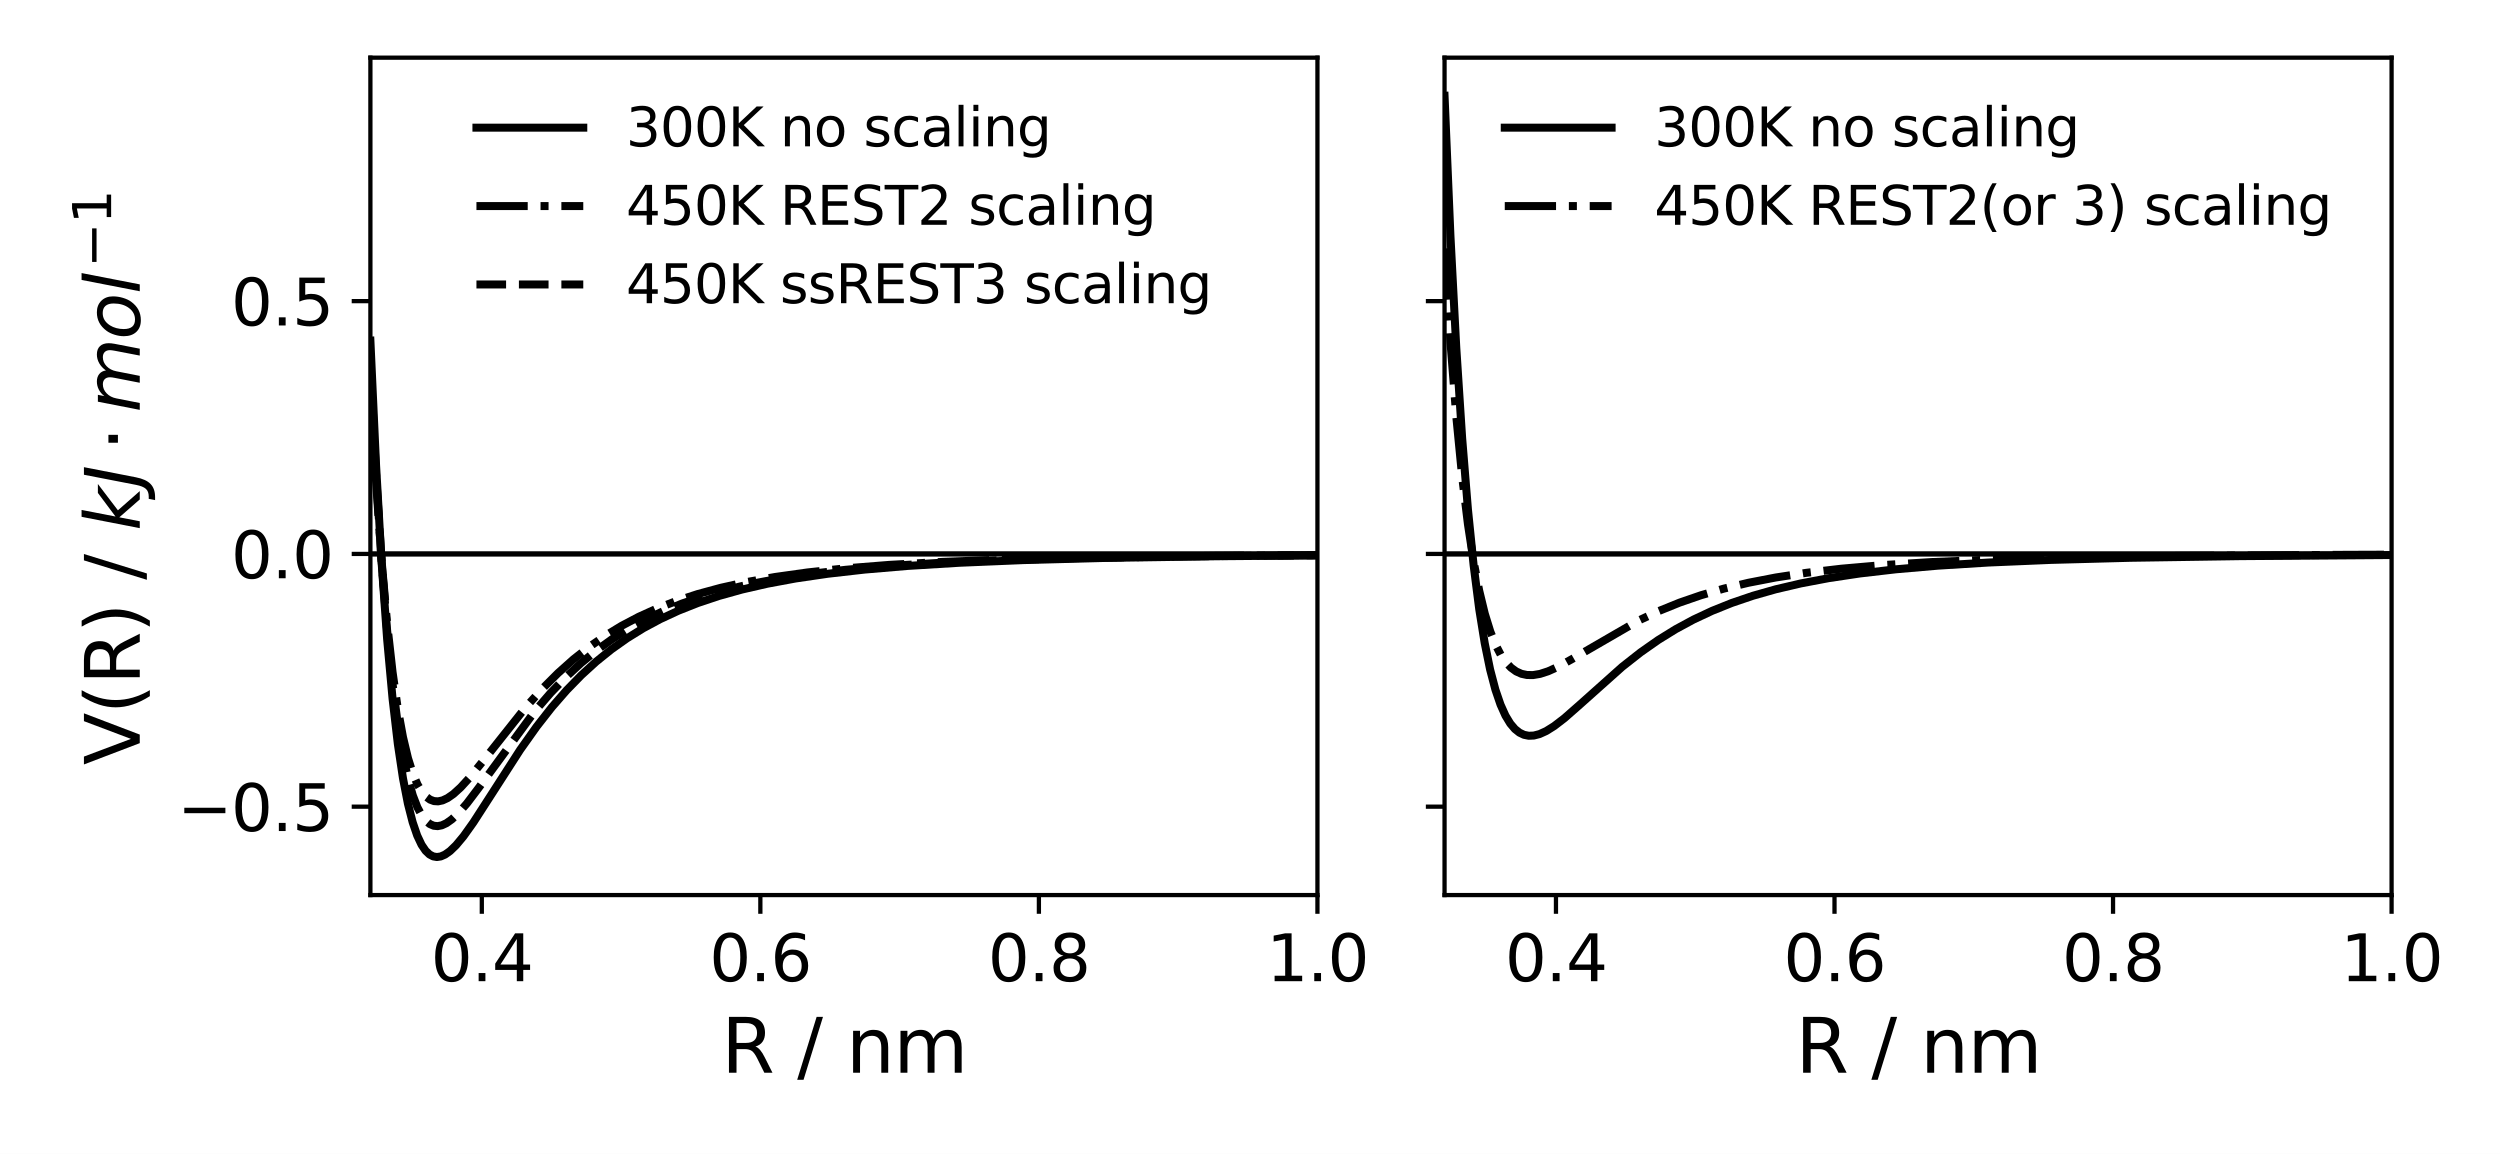<?xml version="1.0" encoding="utf-8" standalone="no"?>
<!DOCTYPE svg PUBLIC "-//W3C//DTD SVG 1.1//EN"
  "http://www.w3.org/Graphics/SVG/1.1/DTD/svg11.dtd">
<svg xmlns:xlink="http://www.w3.org/1999/xlink" width="468pt" height="216pt" viewBox="0 0 468 216" xmlns="http://www.w3.org/2000/svg" version="1.1">
 <rect x="0" y="0" width="468" height="216" fill="#808080" stroke="none"/>
 <defs>
  <style type="text/css">*{stroke-linejoin: round; stroke-linecap: butt}</style>
 </defs>
 <g id="figure_1">
  <g id="patch_1">
   <path d="M 0 216 
L 468 216 
L 468 0 
L 0 0 
z
" style="fill: #ffffff; stroke: #ffffff; stroke-width: 2; stroke-linejoin: miter"/>
  </g>
  <g id="axes_1">
   <g id="patch_2">
    <path d="M 69.338 167.56 
L 246.624 167.56 
L 246.624 10.8 
L 69.338 10.8 
z
" style="fill: #ffffff"/>
   </g>
   <g id="matplotlib.axis_1">
    <g id="xtick_1">
     <g id="line2d_1">
      <defs>
       <path id="meb10163d0d" d="M 0 0 
L 0 3.5 
" style="stroke: #000000; stroke-width: 0.8"/>
      </defs>
      <g>
       <use xlink:href="#meb10163d0d" x="90.195" y="167.56" style="stroke: #000000; stroke-width: 0.8"/>
      </g>
     </g>
     <g id="text_1">
      <!-- 0.4 -->
      <g transform="translate(80.653 183.678) scale(0.12 -0.12)">
       <defs>
        <path id="DejaVuSans-30" d="M 2034 4250 
Q 1547 4250 1301 3770 
Q 1056 3291 1056 2328 
Q 1056 1369 1301 889 
Q 1547 409 2034 409 
Q 2525 409 2770 889 
Q 3016 1369 3016 2328 
Q 3016 3291 2770 3770 
Q 2525 4250 2034 4250 
z
M 2034 4750 
Q 2819 4750 3233 4129 
Q 3647 3509 3647 2328 
Q 3647 1150 3233 529 
Q 2819 -91 2034 -91 
Q 1250 -91 836 529 
Q 422 1150 422 2328 
Q 422 3509 836 4129 
Q 1250 4750 2034 4750 
z
" transform="scale(0.016)"/>
        <path id="DejaVuSans-2e" d="M 684 794 
L 1344 794 
L 1344 0 
L 684 0 
L 684 794 
z
" transform="scale(0.016)"/>
        <path id="DejaVuSans-34" d="M 2419 4116 
L 825 1625 
L 2419 1625 
L 2419 4116 
z
M 2253 4666 
L 3047 4666 
L 3047 1625 
L 3713 1625 
L 3713 1100 
L 3047 1100 
L 3047 0 
L 2419 0 
L 2419 1100 
L 313 1100 
L 313 1709 
L 2253 4666 
z
" transform="scale(0.016)"/>
       </defs>
       <use xlink:href="#DejaVuSans-30"/>
       <use xlink:href="#DejaVuSans-2e" x="63.623"/>
       <use xlink:href="#DejaVuSans-34" x="95.41"/>
      </g>
     </g>
    </g>
    <g id="xtick_2">
     <g id="line2d_2">
      <g>
       <use xlink:href="#meb10163d0d" x="142.338" y="167.56" style="stroke: #000000; stroke-width: 0.8"/>
      </g>
     </g>
     <g id="text_2">
      <!-- 0.6 -->
      <g transform="translate(132.796 183.678) scale(0.12 -0.12)">
       <defs>
        <path id="DejaVuSans-36" d="M 2113 2584 
Q 1688 2584 1439 2293 
Q 1191 2003 1191 1497 
Q 1191 994 1439 701 
Q 1688 409 2113 409 
Q 2538 409 2786 701 
Q 3034 994 3034 1497 
Q 3034 2003 2786 2293 
Q 2538 2584 2113 2584 
z
M 3366 4563 
L 3366 3988 
Q 3128 4100 2886 4159 
Q 2644 4219 2406 4219 
Q 1781 4219 1451 3797 
Q 1122 3375 1075 2522 
Q 1259 2794 1537 2939 
Q 1816 3084 2150 3084 
Q 2853 3084 3261 2657 
Q 3669 2231 3669 1497 
Q 3669 778 3244 343 
Q 2819 -91 2113 -91 
Q 1303 -91 875 529 
Q 447 1150 447 2328 
Q 447 3434 972 4092 
Q 1497 4750 2381 4750 
Q 2619 4750 2861 4703 
Q 3103 4656 3366 4563 
z
" transform="scale(0.016)"/>
       </defs>
       <use xlink:href="#DejaVuSans-30"/>
       <use xlink:href="#DejaVuSans-2e" x="63.623"/>
       <use xlink:href="#DejaVuSans-36" x="95.41"/>
      </g>
     </g>
    </g>
    <g id="xtick_3">
     <g id="line2d_3">
      <g>
       <use xlink:href="#meb10163d0d" x="194.481" y="167.56" style="stroke: #000000; stroke-width: 0.8"/>
      </g>
     </g>
     <g id="text_3">
      <!-- 0.8 -->
      <g transform="translate(184.939 183.678) scale(0.12 -0.12)">
       <defs>
        <path id="DejaVuSans-38" d="M 2034 2216 
Q 1584 2216 1326 1975 
Q 1069 1734 1069 1313 
Q 1069 891 1326 650 
Q 1584 409 2034 409 
Q 2484 409 2743 651 
Q 3003 894 3003 1313 
Q 3003 1734 2745 1975 
Q 2488 2216 2034 2216 
z
M 1403 2484 
Q 997 2584 770 2862 
Q 544 3141 544 3541 
Q 544 4100 942 4425 
Q 1341 4750 2034 4750 
Q 2731 4750 3128 4425 
Q 3525 4100 3525 3541 
Q 3525 3141 3298 2862 
Q 3072 2584 2669 2484 
Q 3125 2378 3379 2068 
Q 3634 1759 3634 1313 
Q 3634 634 3220 271 
Q 2806 -91 2034 -91 
Q 1263 -91 848 271 
Q 434 634 434 1313 
Q 434 1759 690 2068 
Q 947 2378 1403 2484 
z
M 1172 3481 
Q 1172 3119 1398 2916 
Q 1625 2713 2034 2713 
Q 2441 2713 2670 2916 
Q 2900 3119 2900 3481 
Q 2900 3844 2670 4047 
Q 2441 4250 2034 4250 
Q 1625 4250 1398 4047 
Q 1172 3844 1172 3481 
z
" transform="scale(0.016)"/>
       </defs>
       <use xlink:href="#DejaVuSans-30"/>
       <use xlink:href="#DejaVuSans-2e" x="63.623"/>
       <use xlink:href="#DejaVuSans-38" x="95.41"/>
      </g>
     </g>
    </g>
    <g id="xtick_4">
     <g id="line2d_4">
      <g>
       <use xlink:href="#meb10163d0d" x="246.624" y="167.56" style="stroke: #000000; stroke-width: 0.8"/>
      </g>
     </g>
     <g id="text_4">
      <!-- 1.0 -->
      <g transform="translate(237.082 183.678) scale(0.12 -0.12)">
       <defs>
        <path id="DejaVuSans-31" d="M 794 531 
L 1825 531 
L 1825 4091 
L 703 3866 
L 703 4441 
L 1819 4666 
L 2450 4666 
L 2450 531 
L 3481 531 
L 3481 0 
L 794 0 
L 794 531 
z
" transform="scale(0.016)"/>
       </defs>
       <use xlink:href="#DejaVuSans-31"/>
       <use xlink:href="#DejaVuSans-2e" x="63.623"/>
       <use xlink:href="#DejaVuSans-30" x="95.41"/>
      </g>
     </g>
    </g>
    <g id="text_5">
     <!-- R / nm -->
     <g transform="translate(135.055 200.812) scale(0.14 -0.14)">
      <defs>
       <path id="DejaVuSans-52" d="M 2841 2188 
Q 3044 2119 3236 1894 
Q 3428 1669 3622 1275 
L 4263 0 
L 3584 0 
L 2988 1197 
Q 2756 1666 2539 1819 
Q 2322 1972 1947 1972 
L 1259 1972 
L 1259 0 
L 628 0 
L 628 4666 
L 2053 4666 
Q 2853 4666 3247 4331 
Q 3641 3997 3641 3322 
Q 3641 2881 3436 2590 
Q 3231 2300 2841 2188 
z
M 1259 4147 
L 1259 2491 
L 2053 2491 
Q 2509 2491 2742 2702 
Q 2975 2913 2975 3322 
Q 2975 3731 2742 3939 
Q 2509 4147 2053 4147 
L 1259 4147 
z
" transform="scale(0.016)"/>
       <path id="DejaVuSans-20" transform="scale(0.016)"/>
       <path id="DejaVuSans-2f" d="M 1625 4666 
L 2156 4666 
L 531 -594 
L 0 -594 
L 1625 4666 
z
" transform="scale(0.016)"/>
       <path id="DejaVuSans-6e" d="M 3513 2113 
L 3513 0 
L 2938 0 
L 2938 2094 
Q 2938 2591 2744 2837 
Q 2550 3084 2163 3084 
Q 1697 3084 1428 2787 
Q 1159 2491 1159 1978 
L 1159 0 
L 581 0 
L 581 3500 
L 1159 3500 
L 1159 2956 
Q 1366 3272 1645 3428 
Q 1925 3584 2291 3584 
Q 2894 3584 3203 3211 
Q 3513 2838 3513 2113 
z
" transform="scale(0.016)"/>
       <path id="DejaVuSans-6d" d="M 3328 2828 
Q 3544 3216 3844 3400 
Q 4144 3584 4550 3584 
Q 5097 3584 5394 3201 
Q 5691 2819 5691 2113 
L 5691 0 
L 5113 0 
L 5113 2094 
Q 5113 2597 4934 2840 
Q 4756 3084 4391 3084 
Q 3944 3084 3684 2787 
Q 3425 2491 3425 1978 
L 3425 0 
L 2847 0 
L 2847 2094 
Q 2847 2600 2669 2842 
Q 2491 3084 2119 3084 
Q 1678 3084 1418 2786 
Q 1159 2488 1159 1978 
L 1159 0 
L 581 0 
L 581 3500 
L 1159 3500 
L 1159 2956 
Q 1356 3278 1631 3431 
Q 1906 3584 2284 3584 
Q 2666 3584 2933 3390 
Q 3200 3197 3328 2828 
z
" transform="scale(0.016)"/>
      </defs>
      <use xlink:href="#DejaVuSans-52"/>
      <use xlink:href="#DejaVuSans-20" x="69.482"/>
      <use xlink:href="#DejaVuSans-2f" x="101.27"/>
      <use xlink:href="#DejaVuSans-20" x="134.961"/>
      <use xlink:href="#DejaVuSans-6e" x="166.748"/>
      <use xlink:href="#DejaVuSans-6d" x="230.127"/>
     </g>
    </g>
   </g>
   <g id="matplotlib.axis_2">
    <g id="ytick_1">
     <g id="line2d_5">
      <defs>
       <path id="m33d4fa4dc5" d="M 0 0 
L -3.5 0 
" style="stroke: #000000; stroke-width: 0.8"/>
      </defs>
      <g>
       <use xlink:href="#m33d4fa4dc5" x="69.338" y="151.013" style="stroke: #000000; stroke-width: 0.8"/>
      </g>
     </g>
     <g id="text_6">
      <!-- −0.5 -->
      <g transform="translate(33.199 155.572) scale(0.12 -0.12)">
       <defs>
        <path id="DejaVuSans-2212" d="M 678 2272 
L 4684 2272 
L 4684 1741 
L 678 1741 
L 678 2272 
z
" transform="scale(0.016)"/>
        <path id="DejaVuSans-35" d="M 691 4666 
L 3169 4666 
L 3169 4134 
L 1269 4134 
L 1269 2991 
Q 1406 3038 1543 3061 
Q 1681 3084 1819 3084 
Q 2600 3084 3056 2656 
Q 3513 2228 3513 1497 
Q 3513 744 3044 326 
Q 2575 -91 1722 -91 
Q 1428 -91 1123 -41 
Q 819 9 494 109 
L 494 744 
Q 775 591 1075 516 
Q 1375 441 1709 441 
Q 2250 441 2565 725 
Q 2881 1009 2881 1497 
Q 2881 1984 2565 2268 
Q 2250 2553 1709 2553 
Q 1456 2553 1204 2497 
Q 953 2441 691 2322 
L 691 4666 
z
" transform="scale(0.016)"/>
       </defs>
       <use xlink:href="#DejaVuSans-2212"/>
       <use xlink:href="#DejaVuSans-30" x="83.789"/>
       <use xlink:href="#DejaVuSans-2e" x="147.412"/>
       <use xlink:href="#DejaVuSans-35" x="179.199"/>
      </g>
     </g>
    </g>
    <g id="ytick_2">
     <g id="line2d_6">
      <g>
       <use xlink:href="#m33d4fa4dc5" x="69.338" y="103.691" style="stroke: #000000; stroke-width: 0.8"/>
      </g>
     </g>
     <g id="text_7">
      <!-- 0.0 -->
      <g transform="translate(43.254 108.25) scale(0.12 -0.12)">
       <use xlink:href="#DejaVuSans-30"/>
       <use xlink:href="#DejaVuSans-2e" x="63.623"/>
       <use xlink:href="#DejaVuSans-30" x="95.41"/>
      </g>
     </g>
    </g>
    <g id="ytick_3">
     <g id="line2d_7">
      <g>
       <use xlink:href="#m33d4fa4dc5" x="69.338" y="56.369" style="stroke: #000000; stroke-width: 0.8"/>
      </g>
     </g>
     <g id="text_8">
      <!-- 0.5 -->
      <g transform="translate(43.254 60.928) scale(0.12 -0.12)">
       <use xlink:href="#DejaVuSans-30"/>
       <use xlink:href="#DejaVuSans-2e" x="63.623"/>
       <use xlink:href="#DejaVuSans-35" x="95.41"/>
      </g>
     </g>
    </g>
    <g id="text_9">
     <!-- V(R) / $kJ \cdot mol^{-1}$ -->
     <g transform="translate(26.259 143.22) rotate(-90) scale(0.14 -0.14)">
      <defs>
       <path id="DejaVuSans-56" d="M 1831 0 
L 50 4666 
L 709 4666 
L 2188 738 
L 3669 4666 
L 4325 4666 
L 2547 0 
L 1831 0 
z
" transform="scale(0.016)"/>
       <path id="DejaVuSans-28" d="M 1984 4856 
Q 1566 4138 1362 3434 
Q 1159 2731 1159 2009 
Q 1159 1288 1364 580 
Q 1569 -128 1984 -844 
L 1484 -844 
Q 1016 -109 783 600 
Q 550 1309 550 2009 
Q 550 2706 781 3412 
Q 1013 4119 1484 4856 
L 1984 4856 
z
" transform="scale(0.016)"/>
       <path id="DejaVuSans-29" d="M 513 4856 
L 1013 4856 
Q 1481 4119 1714 3412 
Q 1947 2706 1947 2009 
Q 1947 1309 1714 600 
Q 1481 -109 1013 -844 
L 513 -844 
Q 928 -128 1133 580 
Q 1338 1288 1338 2009 
Q 1338 2731 1133 3434 
Q 928 4138 513 4856 
z
" transform="scale(0.016)"/>
       <path id="DejaVuSans-Oblique-6b" d="M 1172 4863 
L 1747 4863 
L 1197 2028 
L 3169 3500 
L 3916 3500 
L 1716 1825 
L 3322 0 
L 2625 0 
L 1131 1709 
L 800 0 
L 225 0 
L 1172 4863 
z
" transform="scale(0.016)"/>
       <path id="DejaVuSans-Oblique-4a" d="M 1069 4666 
L 1703 4666 
L 856 325 
Q 691 -522 298 -901 
Q -94 -1281 -800 -1281 
L -1050 -1281 
L -947 -750 
L -750 -750 
Q -328 -750 -109 -509 
Q 109 -269 225 325 
L 1069 4666 
z
" transform="scale(0.016)"/>
       <path id="DejaVuSans-22c5" d="M 684 2619 
L 1344 2619 
L 1344 1825 
L 684 1825 
L 684 2619 
z
" transform="scale(0.016)"/>
       <path id="DejaVuSans-Oblique-6d" d="M 5747 2113 
L 5338 0 
L 4763 0 
L 5166 2094 
Q 5191 2228 5203 2325 
Q 5216 2422 5216 2491 
Q 5216 2772 5059 2928 
Q 4903 3084 4622 3084 
Q 4203 3084 3875 2770 
Q 3547 2456 3450 1953 
L 3066 0 
L 2491 0 
L 2900 2094 
Q 2925 2209 2937 2307 
Q 2950 2406 2950 2484 
Q 2950 2769 2794 2926 
Q 2638 3084 2363 3084 
Q 1938 3084 1609 2770 
Q 1281 2456 1184 1953 
L 800 0 
L 225 0 
L 909 3500 
L 1484 3500 
L 1375 2956 
Q 1609 3263 1923 3423 
Q 2238 3584 2597 3584 
Q 2978 3584 3223 3384 
Q 3469 3184 3519 2828 
Q 3781 3197 4126 3390 
Q 4472 3584 4856 3584 
Q 5306 3584 5551 3325 
Q 5797 3066 5797 2591 
Q 5797 2488 5784 2364 
Q 5772 2241 5747 2113 
z
" transform="scale(0.016)"/>
       <path id="DejaVuSans-Oblique-6f" d="M 1625 -91 
Q 1009 -91 651 289 
Q 294 669 294 1325 
Q 294 1706 417 2101 
Q 541 2497 738 2766 
Q 1047 3184 1428 3384 
Q 1809 3584 2291 3584 
Q 2888 3584 3255 3212 
Q 3622 2841 3622 2241 
Q 3622 1825 3500 1412 
Q 3378 1000 3181 728 
Q 2875 309 2494 109 
Q 2113 -91 1625 -91 
z
M 891 1344 
Q 891 869 1089 633 
Q 1288 397 1691 397 
Q 2269 397 2648 901 
Q 3028 1406 3028 2181 
Q 3028 2634 2825 2865 
Q 2622 3097 2228 3097 
Q 1903 3097 1650 2945 
Q 1397 2794 1197 2484 
Q 1050 2253 970 1956 
Q 891 1659 891 1344 
z
" transform="scale(0.016)"/>
       <path id="DejaVuSans-Oblique-6c" d="M 1172 4863 
L 1747 4863 
L 800 0 
L 225 0 
L 1172 4863 
z
" transform="scale(0.016)"/>
      </defs>
      <use xlink:href="#DejaVuSans-56" transform="translate(0 0.684)"/>
      <use xlink:href="#DejaVuSans-28" transform="translate(68.408 0.684)"/>
      <use xlink:href="#DejaVuSans-52" transform="translate(107.422 0.684)"/>
      <use xlink:href="#DejaVuSans-29" transform="translate(176.904 0.684)"/>
      <use xlink:href="#DejaVuSans-20" transform="translate(215.918 0.684)"/>
      <use xlink:href="#DejaVuSans-2f" transform="translate(247.705 0.684)"/>
      <use xlink:href="#DejaVuSans-20" transform="translate(281.396 0.684)"/>
      <use xlink:href="#DejaVuSans-Oblique-6b" transform="translate(313.184 0.684)"/>
      <use xlink:href="#DejaVuSans-Oblique-4a" transform="translate(371.094 0.684)"/>
      <use xlink:href="#DejaVuSans-22c5" transform="translate(420.068 0.684)"/>
      <use xlink:href="#DejaVuSans-Oblique-6d" transform="translate(471.338 0.684)"/>
      <use xlink:href="#DejaVuSans-Oblique-6f" transform="translate(568.75 0.684)"/>
      <use xlink:href="#DejaVuSans-Oblique-6c" transform="translate(629.932 0.684)"/>
      <use xlink:href="#DejaVuSans-2212" transform="translate(665.163 38.966) scale(0.7)"/>
      <use xlink:href="#DejaVuSans-31" transform="translate(723.815 38.966) scale(0.7)"/>
     </g>
    </g>
   </g>
   <g id="line2d_8">
    <path d="M 69.338 63.761 
L 70.402 87.143 
L 71.448 105.443 
L 72.476 119.713 
L 73.487 130.784 
L 74.48 139.307 
L 75.437 145.699 
L 76.359 150.445 
L 77.246 153.918 
L 78.097 156.407 
L 78.912 158.137 
L 79.675 159.261 
L 80.402 159.954 
L 81.093 160.318 
L 81.785 160.435 
L 82.512 160.327 
L 83.31 159.979 
L 84.249 159.314 
L 85.366 158.236 
L 86.767 156.555 
L 88.611 153.969 
L 91.554 149.406 
L 97.37 140.373 
L 100.455 136.027 
L 103.309 132.383 
L 106.075 129.209 
L 108.824 126.39 
L 111.589 123.868 
L 114.426 121.581 
L 117.352 119.507 
L 120.401 117.618 
L 123.611 115.893 
L 127.015 114.317 
L 130.667 112.873 
L 134.604 111.559 
L 138.912 110.359 
L 143.664 109.27 
L 148.965 108.288 
L 154.958 107.408 
L 161.855 106.625 
L 169.922 105.94 
L 179.603 105.349 
L 191.536 104.852 
L 206.873 104.446 
L 227.723 104.131 
L 246.624 103.971 
L 246.624 103.971 
" clip-path="url(#pc2eecc216d)" style="fill: none; stroke: #000000; stroke-width: 1.5; stroke-linecap: square"/>
   </g>
   <g id="line2d_9">
    <path d="M 69.338 71.088 
L 70.402 90.18 
L 71.448 105.121 
L 72.476 116.773 
L 73.487 125.812 
L 74.48 132.771 
L 75.437 137.99 
L 76.377 141.93 
L 77.281 144.798 
L 78.15 146.84 
L 78.966 148.222 
L 79.746 149.131 
L 80.508 149.69 
L 81.253 149.966 
L 82.015 150.013 
L 82.849 149.836 
L 83.788 149.399 
L 84.888 148.631 
L 86.235 147.405 
L 87.973 145.503 
L 90.526 142.345 
L 98.434 132.381 
L 101.536 128.93 
L 104.462 126.003 
L 107.352 123.424 
L 110.26 121.125 
L 113.238 119.052 
L 116.323 117.175 
L 119.568 115.463 
L 122.99 113.911 
L 126.66 112.492 
L 130.614 111.204 
L 134.94 110.032 
L 139.728 108.97 
L 145.082 108.014 
L 151.164 107.16 
L 158.167 106.407 
L 166.412 105.75 
L 176.376 105.187 
L 188.805 104.718 
L 204.993 104.34 
L 227.511 104.052 
L 246.624 103.92 
L 246.624 103.92 
" clip-path="url(#pc2eecc216d)" style="fill: none; stroke-dasharray: 9.6,2.4,1.5,2.4; stroke-dashoffset: 0; stroke: #000000; stroke-width: 1.5"/>
   </g>
   <g id="line2d_10">
    <path d="M 69.338 67.828 
L 70.402 88.829 
L 71.448 105.264 
L 72.476 118.081 
L 73.487 128.024 
L 74.48 135.68 
L 75.437 141.42 
L 76.377 145.754 
L 77.281 148.909 
L 78.132 151.116 
L 78.948 152.647 
L 79.728 153.657 
L 80.473 154.268 
L 81.2 154.58 
L 81.927 154.652 
L 82.707 154.501 
L 83.575 154.1 
L 84.604 153.368 
L 85.845 152.196 
L 87.423 150.379 
L 89.604 147.499 
L 100.189 133.055 
L 103.114 129.673 
L 105.951 126.731 
L 108.77 124.124 
L 111.625 121.786 
L 114.55 119.675 
L 117.582 117.76 
L 120.774 116.008 
L 124.143 114.414 
L 127.742 112.959 
L 131.625 111.632 
L 135.862 110.422 
L 140.525 109.325 
L 145.72 108.336 
L 151.589 107.45 
L 158.327 106.662 
L 166.199 105.972 
L 175.632 105.376 
L 187.245 104.873 
L 202.121 104.463 
L 222.28 104.144 
L 246.624 103.943 
L 246.624 103.943 
" clip-path="url(#pc2eecc216d)" style="fill: none; stroke-dasharray: 5.55,2.4; stroke-dashoffset: 0; stroke: #000000; stroke-width: 1.5"/>
   </g>
   <g id="line2d_11">
    <path d="M 69.338 103.691 
L 246.624 103.691 
L 246.624 103.691 
" clip-path="url(#pc2eecc216d)" style="fill: none; stroke: #000000; stroke-linecap: square"/>
   </g>
   <g id="patch_3">
    <path d="M 69.338 167.56 
L 69.338 10.8 
" style="fill: none; stroke: #000000; stroke-width: 0.8; stroke-linejoin: miter; stroke-linecap: square"/>
   </g>
   <g id="patch_4">
    <path d="M 246.624 167.56 
L 246.624 10.8 
" style="fill: none; stroke: #000000; stroke-width: 0.8; stroke-linejoin: miter; stroke-linecap: square"/>
   </g>
   <g id="patch_5">
    <path d="M 69.338 167.56 
L 246.624 167.56 
" style="fill: none; stroke: #000000; stroke-width: 0.8; stroke-linejoin: miter; stroke-linecap: square"/>
   </g>
   <g id="patch_6">
    <path d="M 69.338 10.8 
L 246.624 10.8 
" style="fill: none; stroke: #000000; stroke-width: 0.8; stroke-linejoin: miter; stroke-linecap: square"/>
   </g>
   <g id="legend_1">
    <g id="line2d_12">
     <path d="M 89.189 23.898 
L 99.189 23.898 
L 109.189 23.898 
" style="fill: none; stroke: #000000; stroke-width: 1.5; stroke-linecap: square"/>
    </g>
    <g id="text_10">
     <!-- 300K no scaling -->
     <g transform="translate(117.189 27.398) scale(0.1 -0.1)">
      <defs>
       <path id="DejaVuSans-33" d="M 2597 2516 
Q 3050 2419 3304 2112 
Q 3559 1806 3559 1356 
Q 3559 666 3084 287 
Q 2609 -91 1734 -91 
Q 1441 -91 1130 -33 
Q 819 25 488 141 
L 488 750 
Q 750 597 1062 519 
Q 1375 441 1716 441 
Q 2309 441 2620 675 
Q 2931 909 2931 1356 
Q 2931 1769 2642 2001 
Q 2353 2234 1838 2234 
L 1294 2234 
L 1294 2753 
L 1863 2753 
Q 2328 2753 2575 2939 
Q 2822 3125 2822 3475 
Q 2822 3834 2567 4026 
Q 2313 4219 1838 4219 
Q 1578 4219 1281 4162 
Q 984 4106 628 3988 
L 628 4550 
Q 988 4650 1302 4700 
Q 1616 4750 1894 4750 
Q 2613 4750 3031 4423 
Q 3450 4097 3450 3541 
Q 3450 3153 3228 2886 
Q 3006 2619 2597 2516 
z
" transform="scale(0.016)"/>
       <path id="DejaVuSans-4b" d="M 628 4666 
L 1259 4666 
L 1259 2694 
L 3353 4666 
L 4166 4666 
L 1850 2491 
L 4331 0 
L 3500 0 
L 1259 2247 
L 1259 0 
L 628 0 
L 628 4666 
z
" transform="scale(0.016)"/>
       <path id="DejaVuSans-6f" d="M 1959 3097 
Q 1497 3097 1228 2736 
Q 959 2375 959 1747 
Q 959 1119 1226 758 
Q 1494 397 1959 397 
Q 2419 397 2687 759 
Q 2956 1122 2956 1747 
Q 2956 2369 2687 2733 
Q 2419 3097 1959 3097 
z
M 1959 3584 
Q 2709 3584 3137 3096 
Q 3566 2609 3566 1747 
Q 3566 888 3137 398 
Q 2709 -91 1959 -91 
Q 1206 -91 779 398 
Q 353 888 353 1747 
Q 353 2609 779 3096 
Q 1206 3584 1959 3584 
z
" transform="scale(0.016)"/>
       <path id="DejaVuSans-73" d="M 2834 3397 
L 2834 2853 
Q 2591 2978 2328 3040 
Q 2066 3103 1784 3103 
Q 1356 3103 1142 2972 
Q 928 2841 928 2578 
Q 928 2378 1081 2264 
Q 1234 2150 1697 2047 
L 1894 2003 
Q 2506 1872 2764 1633 
Q 3022 1394 3022 966 
Q 3022 478 2636 193 
Q 2250 -91 1575 -91 
Q 1294 -91 989 -36 
Q 684 19 347 128 
L 347 722 
Q 666 556 975 473 
Q 1284 391 1588 391 
Q 1994 391 2212 530 
Q 2431 669 2431 922 
Q 2431 1156 2273 1281 
Q 2116 1406 1581 1522 
L 1381 1569 
Q 847 1681 609 1914 
Q 372 2147 372 2553 
Q 372 3047 722 3315 
Q 1072 3584 1716 3584 
Q 2034 3584 2315 3537 
Q 2597 3491 2834 3397 
z
" transform="scale(0.016)"/>
       <path id="DejaVuSans-63" d="M 3122 3366 
L 3122 2828 
Q 2878 2963 2633 3030 
Q 2388 3097 2138 3097 
Q 1578 3097 1268 2742 
Q 959 2388 959 1747 
Q 959 1106 1268 751 
Q 1578 397 2138 397 
Q 2388 397 2633 464 
Q 2878 531 3122 666 
L 3122 134 
Q 2881 22 2623 -34 
Q 2366 -91 2075 -91 
Q 1284 -91 818 406 
Q 353 903 353 1747 
Q 353 2603 823 3093 
Q 1294 3584 2113 3584 
Q 2378 3584 2631 3529 
Q 2884 3475 3122 3366 
z
" transform="scale(0.016)"/>
       <path id="DejaVuSans-61" d="M 2194 1759 
Q 1497 1759 1228 1600 
Q 959 1441 959 1056 
Q 959 750 1161 570 
Q 1363 391 1709 391 
Q 2188 391 2477 730 
Q 2766 1069 2766 1631 
L 2766 1759 
L 2194 1759 
z
M 3341 1997 
L 3341 0 
L 2766 0 
L 2766 531 
Q 2569 213 2275 61 
Q 1981 -91 1556 -91 
Q 1019 -91 701 211 
Q 384 513 384 1019 
Q 384 1609 779 1909 
Q 1175 2209 1959 2209 
L 2766 2209 
L 2766 2266 
Q 2766 2663 2505 2880 
Q 2244 3097 1772 3097 
Q 1472 3097 1187 3025 
Q 903 2953 641 2809 
L 641 3341 
Q 956 3463 1253 3523 
Q 1550 3584 1831 3584 
Q 2591 3584 2966 3190 
Q 3341 2797 3341 1997 
z
" transform="scale(0.016)"/>
       <path id="DejaVuSans-6c" d="M 603 4863 
L 1178 4863 
L 1178 0 
L 603 0 
L 603 4863 
z
" transform="scale(0.016)"/>
       <path id="DejaVuSans-69" d="M 603 3500 
L 1178 3500 
L 1178 0 
L 603 0 
L 603 3500 
z
M 603 4863 
L 1178 4863 
L 1178 4134 
L 603 4134 
L 603 4863 
z
" transform="scale(0.016)"/>
       <path id="DejaVuSans-67" d="M 2906 1791 
Q 2906 2416 2648 2759 
Q 2391 3103 1925 3103 
Q 1463 3103 1205 2759 
Q 947 2416 947 1791 
Q 947 1169 1205 825 
Q 1463 481 1925 481 
Q 2391 481 2648 825 
Q 2906 1169 2906 1791 
z
M 3481 434 
Q 3481 -459 3084 -895 
Q 2688 -1331 1869 -1331 
Q 1566 -1331 1297 -1286 
Q 1028 -1241 775 -1147 
L 775 -588 
Q 1028 -725 1275 -790 
Q 1522 -856 1778 -856 
Q 2344 -856 2625 -561 
Q 2906 -266 2906 331 
L 2906 616 
Q 2728 306 2450 153 
Q 2172 0 1784 0 
Q 1141 0 747 490 
Q 353 981 353 1791 
Q 353 2603 747 3093 
Q 1141 3584 1784 3584 
Q 2172 3584 2450 3431 
Q 2728 3278 2906 2969 
L 2906 3500 
L 3481 3500 
L 3481 434 
z
" transform="scale(0.016)"/>
      </defs>
      <use xlink:href="#DejaVuSans-33"/>
      <use xlink:href="#DejaVuSans-30" x="63.623"/>
      <use xlink:href="#DejaVuSans-30" x="127.246"/>
      <use xlink:href="#DejaVuSans-4b" x="190.869"/>
      <use xlink:href="#DejaVuSans-20" x="256.445"/>
      <use xlink:href="#DejaVuSans-6e" x="288.232"/>
      <use xlink:href="#DejaVuSans-6f" x="351.611"/>
      <use xlink:href="#DejaVuSans-20" x="412.793"/>
      <use xlink:href="#DejaVuSans-73" x="444.58"/>
      <use xlink:href="#DejaVuSans-63" x="496.68"/>
      <use xlink:href="#DejaVuSans-61" x="551.66"/>
      <use xlink:href="#DejaVuSans-6c" x="612.939"/>
      <use xlink:href="#DejaVuSans-69" x="640.723"/>
      <use xlink:href="#DejaVuSans-6e" x="668.506"/>
      <use xlink:href="#DejaVuSans-67" x="731.885"/>
     </g>
    </g>
    <g id="line2d_13">
     <path d="M 89.189 38.577 
L 99.189 38.577 
L 109.189 38.577 
" style="fill: none; stroke-dasharray: 9.6,2.4,1.5,2.4; stroke-dashoffset: 0; stroke: #000000; stroke-width: 1.5"/>
    </g>
    <g id="text_11">
     <!-- 450K REST2 scaling -->
     <g transform="translate(117.189 42.077) scale(0.1 -0.1)">
      <defs>
       <path id="DejaVuSans-45" d="M 628 4666 
L 3578 4666 
L 3578 4134 
L 1259 4134 
L 1259 2753 
L 3481 2753 
L 3481 2222 
L 1259 2222 
L 1259 531 
L 3634 531 
L 3634 0 
L 628 0 
L 628 4666 
z
" transform="scale(0.016)"/>
       <path id="DejaVuSans-53" d="M 3425 4513 
L 3425 3897 
Q 3066 4069 2747 4153 
Q 2428 4238 2131 4238 
Q 1616 4238 1336 4038 
Q 1056 3838 1056 3469 
Q 1056 3159 1242 3001 
Q 1428 2844 1947 2747 
L 2328 2669 
Q 3034 2534 3370 2195 
Q 3706 1856 3706 1288 
Q 3706 609 3251 259 
Q 2797 -91 1919 -91 
Q 1588 -91 1214 -16 
Q 841 59 441 206 
L 441 856 
Q 825 641 1194 531 
Q 1563 422 1919 422 
Q 2459 422 2753 634 
Q 3047 847 3047 1241 
Q 3047 1584 2836 1778 
Q 2625 1972 2144 2069 
L 1759 2144 
Q 1053 2284 737 2584 
Q 422 2884 422 3419 
Q 422 4038 858 4394 
Q 1294 4750 2059 4750 
Q 2388 4750 2728 4690 
Q 3069 4631 3425 4513 
z
" transform="scale(0.016)"/>
       <path id="DejaVuSans-54" d="M -19 4666 
L 3928 4666 
L 3928 4134 
L 2272 4134 
L 2272 0 
L 1638 0 
L 1638 4134 
L -19 4134 
L -19 4666 
z
" transform="scale(0.016)"/>
       <path id="DejaVuSans-32" d="M 1228 531 
L 3431 531 
L 3431 0 
L 469 0 
L 469 531 
Q 828 903 1448 1529 
Q 2069 2156 2228 2338 
Q 2531 2678 2651 2914 
Q 2772 3150 2772 3378 
Q 2772 3750 2511 3984 
Q 2250 4219 1831 4219 
Q 1534 4219 1204 4116 
Q 875 4013 500 3803 
L 500 4441 
Q 881 4594 1212 4672 
Q 1544 4750 1819 4750 
Q 2544 4750 2975 4387 
Q 3406 4025 3406 3419 
Q 3406 3131 3298 2873 
Q 3191 2616 2906 2266 
Q 2828 2175 2409 1742 
Q 1991 1309 1228 531 
z
" transform="scale(0.016)"/>
      </defs>
      <use xlink:href="#DejaVuSans-34"/>
      <use xlink:href="#DejaVuSans-35" x="63.623"/>
      <use xlink:href="#DejaVuSans-30" x="127.246"/>
      <use xlink:href="#DejaVuSans-4b" x="190.869"/>
      <use xlink:href="#DejaVuSans-20" x="256.445"/>
      <use xlink:href="#DejaVuSans-52" x="288.232"/>
      <use xlink:href="#DejaVuSans-45" x="357.715"/>
      <use xlink:href="#DejaVuSans-53" x="420.898"/>
      <use xlink:href="#DejaVuSans-54" x="484.375"/>
      <use xlink:href="#DejaVuSans-32" x="545.459"/>
      <use xlink:href="#DejaVuSans-20" x="609.082"/>
      <use xlink:href="#DejaVuSans-73" x="640.869"/>
      <use xlink:href="#DejaVuSans-63" x="692.969"/>
      <use xlink:href="#DejaVuSans-61" x="747.949"/>
      <use xlink:href="#DejaVuSans-6c" x="809.229"/>
      <use xlink:href="#DejaVuSans-69" x="837.012"/>
      <use xlink:href="#DejaVuSans-6e" x="864.795"/>
      <use xlink:href="#DejaVuSans-67" x="928.174"/>
     </g>
    </g>
    <g id="line2d_14">
     <path d="M 89.189 53.255 
L 99.189 53.255 
L 109.189 53.255 
" style="fill: none; stroke-dasharray: 5.55,2.4; stroke-dashoffset: 0; stroke: #000000; stroke-width: 1.5"/>
    </g>
    <g id="text_12">
     <!-- 450K ssREST3 scaling -->
     <g transform="translate(117.189 56.755) scale(0.1 -0.1)">
      <use xlink:href="#DejaVuSans-34"/>
      <use xlink:href="#DejaVuSans-35" x="63.623"/>
      <use xlink:href="#DejaVuSans-30" x="127.246"/>
      <use xlink:href="#DejaVuSans-4b" x="190.869"/>
      <use xlink:href="#DejaVuSans-20" x="256.445"/>
      <use xlink:href="#DejaVuSans-73" x="288.232"/>
      <use xlink:href="#DejaVuSans-73" x="340.332"/>
      <use xlink:href="#DejaVuSans-52" x="392.432"/>
      <use xlink:href="#DejaVuSans-45" x="461.914"/>
      <use xlink:href="#DejaVuSans-53" x="525.098"/>
      <use xlink:href="#DejaVuSans-54" x="588.574"/>
      <use xlink:href="#DejaVuSans-33" x="649.658"/>
      <use xlink:href="#DejaVuSans-20" x="713.281"/>
      <use xlink:href="#DejaVuSans-73" x="745.068"/>
      <use xlink:href="#DejaVuSans-63" x="797.168"/>
      <use xlink:href="#DejaVuSans-61" x="852.148"/>
      <use xlink:href="#DejaVuSans-6c" x="913.428"/>
      <use xlink:href="#DejaVuSans-69" x="941.211"/>
      <use xlink:href="#DejaVuSans-6e" x="968.994"/>
      <use xlink:href="#DejaVuSans-67" x="1032.373"/>
     </g>
    </g>
   </g>
  </g>
  <g id="axes_2">
   <g id="patch_7">
    <path d="M 270.419 167.56 
L 447.705 167.56 
L 447.705 10.8 
L 270.419 10.8 
z
" style="fill: #ffffff"/>
   </g>
   <g id="matplotlib.axis_3">
    <g id="xtick_5">
     <g id="line2d_15">
      <g>
       <use xlink:href="#meb10163d0d" x="291.276" y="167.56" style="stroke: #000000; stroke-width: 0.8"/>
      </g>
     </g>
     <g id="text_13">
      <!-- 0.4 -->
      <g transform="translate(281.734 183.678) scale(0.12 -0.12)">
       <use xlink:href="#DejaVuSans-30"/>
       <use xlink:href="#DejaVuSans-2e" x="63.623"/>
       <use xlink:href="#DejaVuSans-34" x="95.41"/>
      </g>
     </g>
    </g>
    <g id="xtick_6">
     <g id="line2d_16">
      <g>
       <use xlink:href="#meb10163d0d" x="343.419" y="167.56" style="stroke: #000000; stroke-width: 0.8"/>
      </g>
     </g>
     <g id="text_14">
      <!-- 0.6 -->
      <g transform="translate(333.877 183.678) scale(0.12 -0.12)">
       <use xlink:href="#DejaVuSans-30"/>
       <use xlink:href="#DejaVuSans-2e" x="63.623"/>
       <use xlink:href="#DejaVuSans-36" x="95.41"/>
      </g>
     </g>
    </g>
    <g id="xtick_7">
     <g id="line2d_17">
      <g>
       <use xlink:href="#meb10163d0d" x="395.562" y="167.56" style="stroke: #000000; stroke-width: 0.8"/>
      </g>
     </g>
     <g id="text_15">
      <!-- 0.8 -->
      <g transform="translate(386.02 183.678) scale(0.12 -0.12)">
       <use xlink:href="#DejaVuSans-30"/>
       <use xlink:href="#DejaVuSans-2e" x="63.623"/>
       <use xlink:href="#DejaVuSans-38" x="95.41"/>
      </g>
     </g>
    </g>
    <g id="xtick_8">
     <g id="line2d_18">
      <g>
       <use xlink:href="#meb10163d0d" x="447.705" y="167.56" style="stroke: #000000; stroke-width: 0.8"/>
      </g>
     </g>
     <g id="text_16">
      <!-- 1.0 -->
      <g transform="translate(438.163 183.678) scale(0.12 -0.12)">
       <use xlink:href="#DejaVuSans-31"/>
       <use xlink:href="#DejaVuSans-2e" x="63.623"/>
       <use xlink:href="#DejaVuSans-30" x="95.41"/>
      </g>
     </g>
    </g>
    <g id="text_17">
     <!-- R / nm -->
     <g transform="translate(336.136 200.812) scale(0.14 -0.14)">
      <use xlink:href="#DejaVuSans-52"/>
      <use xlink:href="#DejaVuSans-20" x="69.482"/>
      <use xlink:href="#DejaVuSans-2f" x="101.27"/>
      <use xlink:href="#DejaVuSans-20" x="134.961"/>
      <use xlink:href="#DejaVuSans-6e" x="166.748"/>
      <use xlink:href="#DejaVuSans-6d" x="230.127"/>
     </g>
    </g>
   </g>
   <g id="matplotlib.axis_4">
    <g id="ytick_4">
     <g id="line2d_19">
      <g>
       <use xlink:href="#m33d4fa4dc5" x="270.419" y="151.013" style="stroke: #000000; stroke-width: 0.8"/>
      </g>
     </g>
    </g>
    <g id="ytick_5">
     <g id="line2d_20">
      <g>
       <use xlink:href="#m33d4fa4dc5" x="270.419" y="103.691" style="stroke: #000000; stroke-width: 0.8"/>
      </g>
     </g>
    </g>
    <g id="ytick_6">
     <g id="line2d_21">
      <g>
       <use xlink:href="#m33d4fa4dc5" x="270.419" y="56.369" style="stroke: #000000; stroke-width: 0.8"/>
      </g>
     </g>
    </g>
   </g>
   <g id="line2d_22">
    <path d="M 270.419 17.925 
L 271.518 44.07 
L 272.618 65.134 
L 273.717 82.043 
L 274.798 95.361 
L 275.862 105.826 
L 276.908 114.019 
L 277.937 120.4 
L 278.947 125.333 
L 279.94 129.107 
L 280.898 131.909 
L 281.82 133.959 
L 282.724 135.45 
L 283.593 136.475 
L 284.444 137.152 
L 285.295 137.557 
L 286.181 137.735 
L 287.139 137.694 
L 288.203 137.419 
L 289.444 136.857 
L 290.933 135.927 
L 292.866 134.441 
L 295.738 131.918 
L 303.681 124.827 
L 307.121 122.121 
L 310.401 119.821 
L 313.681 117.791 
L 317.032 115.979 
L 320.525 114.344 
L 324.213 112.865 
L 328.149 111.528 
L 332.422 110.314 
L 337.103 109.219 
L 342.316 108.232 
L 348.184 107.352 
L 354.922 106.572 
L 362.794 105.891 
L 372.227 105.306 
L 383.876 104.815 
L 398.876 104.417 
L 419.372 104.109 
L 447.705 103.901 
L 447.705 103.901 
" clip-path="url(#p61cf52d657)" style="fill: none; stroke: #000000; stroke-width: 1.5; stroke-linecap: square"/>
   </g>
   <g id="line2d_23">
    <path d="M 270.419 46.514 
L 271.518 63.944 
L 272.618 77.986 
L 273.717 89.259 
L 274.798 98.138 
L 275.862 105.114 
L 276.908 110.577 
L 277.954 114.895 
L 278.983 118.22 
L 279.976 120.713 
L 280.951 122.593 
L 281.908 123.981 
L 282.866 124.992 
L 283.823 125.689 
L 284.816 126.137 
L 285.862 126.361 
L 286.997 126.373 
L 288.291 126.155 
L 289.816 125.662 
L 291.713 124.802 
L 294.337 123.349 
L 306.749 116.163 
L 310.561 114.374 
L 314.408 112.814 
L 318.415 111.432 
L 322.688 110.195 
L 327.316 109.092 
L 332.422 108.106 
L 338.149 107.232 
L 344.709 106.461 
L 352.369 105.792 
L 361.553 105.22 
L 372.936 104.744 
L 387.688 104.36 
L 408.06 104.066 
L 439.177 103.862 
L 447.705 103.831 
L 447.705 103.831 
" clip-path="url(#p61cf52d657)" style="fill: none; stroke-dasharray: 9.6,2.4,1.5,2.4; stroke-dashoffset: 0; stroke: #000000; stroke-width: 1.5"/>
   </g>
   <g id="line2d_24">
    <path d="M 270.419 103.691 
L 447.705 103.691 
L 447.705 103.691 
" clip-path="url(#p61cf52d657)" style="fill: none; stroke: #000000; stroke-linecap: square"/>
   </g>
   <g id="patch_8">
    <path d="M 270.419 167.56 
L 270.419 10.8 
" style="fill: none; stroke: #000000; stroke-width: 0.8; stroke-linejoin: miter; stroke-linecap: square"/>
   </g>
   <g id="patch_9">
    <path d="M 447.705 167.56 
L 447.705 10.8 
" style="fill: none; stroke: #000000; stroke-width: 0.8; stroke-linejoin: miter; stroke-linecap: square"/>
   </g>
   <g id="patch_10">
    <path d="M 270.419 167.56 
L 447.705 167.56 
" style="fill: none; stroke: #000000; stroke-width: 0.8; stroke-linejoin: miter; stroke-linecap: square"/>
   </g>
   <g id="patch_11">
    <path d="M 270.419 10.8 
L 447.705 10.8 
" style="fill: none; stroke: #000000; stroke-width: 0.8; stroke-linejoin: miter; stroke-linecap: square"/>
   </g>
   <g id="legend_2">
    <g id="line2d_25">
     <path d="M 281.692 23.898 
L 291.692 23.898 
L 301.692 23.898 
" style="fill: none; stroke: #000000; stroke-width: 1.5; stroke-linecap: square"/>
    </g>
    <g id="text_18">
     <!-- 300K no scaling -->
     <g transform="translate(309.692 27.398) scale(0.1 -0.1)">
      <use xlink:href="#DejaVuSans-33"/>
      <use xlink:href="#DejaVuSans-30" x="63.623"/>
      <use xlink:href="#DejaVuSans-30" x="127.246"/>
      <use xlink:href="#DejaVuSans-4b" x="190.869"/>
      <use xlink:href="#DejaVuSans-20" x="256.445"/>
      <use xlink:href="#DejaVuSans-6e" x="288.232"/>
      <use xlink:href="#DejaVuSans-6f" x="351.611"/>
      <use xlink:href="#DejaVuSans-20" x="412.793"/>
      <use xlink:href="#DejaVuSans-73" x="444.58"/>
      <use xlink:href="#DejaVuSans-63" x="496.68"/>
      <use xlink:href="#DejaVuSans-61" x="551.66"/>
      <use xlink:href="#DejaVuSans-6c" x="612.939"/>
      <use xlink:href="#DejaVuSans-69" x="640.723"/>
      <use xlink:href="#DejaVuSans-6e" x="668.506"/>
      <use xlink:href="#DejaVuSans-67" x="731.885"/>
     </g>
    </g>
    <g id="line2d_26">
     <path d="M 281.692 38.577 
L 291.692 38.577 
L 301.692 38.577 
" style="fill: none; stroke-dasharray: 9.6,2.4,1.5,2.4; stroke-dashoffset: 0; stroke: #000000; stroke-width: 1.5"/>
    </g>
    <g id="text_19">
     <!-- 450K REST2(or 3) scaling -->
     <g transform="translate(309.692 42.077) scale(0.1 -0.1)">
      <defs>
       <path id="DejaVuSans-72" d="M 2631 2963 
Q 2534 3019 2420 3045 
Q 2306 3072 2169 3072 
Q 1681 3072 1420 2755 
Q 1159 2438 1159 1844 
L 1159 0 
L 581 0 
L 581 3500 
L 1159 3500 
L 1159 2956 
Q 1341 3275 1631 3429 
Q 1922 3584 2338 3584 
Q 2397 3584 2469 3576 
Q 2541 3569 2628 3553 
L 2631 2963 
z
" transform="scale(0.016)"/>
      </defs>
      <use xlink:href="#DejaVuSans-34"/>
      <use xlink:href="#DejaVuSans-35" x="63.623"/>
      <use xlink:href="#DejaVuSans-30" x="127.246"/>
      <use xlink:href="#DejaVuSans-4b" x="190.869"/>
      <use xlink:href="#DejaVuSans-20" x="256.445"/>
      <use xlink:href="#DejaVuSans-52" x="288.232"/>
      <use xlink:href="#DejaVuSans-45" x="357.715"/>
      <use xlink:href="#DejaVuSans-53" x="420.898"/>
      <use xlink:href="#DejaVuSans-54" x="484.375"/>
      <use xlink:href="#DejaVuSans-32" x="545.459"/>
      <use xlink:href="#DejaVuSans-28" x="609.082"/>
      <use xlink:href="#DejaVuSans-6f" x="648.096"/>
      <use xlink:href="#DejaVuSans-72" x="709.277"/>
      <use xlink:href="#DejaVuSans-20" x="750.391"/>
      <use xlink:href="#DejaVuSans-33" x="782.178"/>
      <use xlink:href="#DejaVuSans-29" x="845.801"/>
      <use xlink:href="#DejaVuSans-20" x="884.814"/>
      <use xlink:href="#DejaVuSans-73" x="916.602"/>
      <use xlink:href="#DejaVuSans-63" x="968.701"/>
      <use xlink:href="#DejaVuSans-61" x="1023.682"/>
      <use xlink:href="#DejaVuSans-6c" x="1084.961"/>
      <use xlink:href="#DejaVuSans-69" x="1112.744"/>
      <use xlink:href="#DejaVuSans-6e" x="1140.527"/>
      <use xlink:href="#DejaVuSans-67" x="1203.906"/>
     </g>
    </g>
   </g>
  </g>
 </g>
 <defs>
  <clipPath id="pc2eecc216d">
   <rect x="69.338" y="10.8" width="177.286" height="156.76"/>
  </clipPath>
  <clipPath id="p61cf52d657">
   <rect x="270.419" y="10.8" width="177.286" height="156.76"/>
  </clipPath>
 </defs>
</svg>
